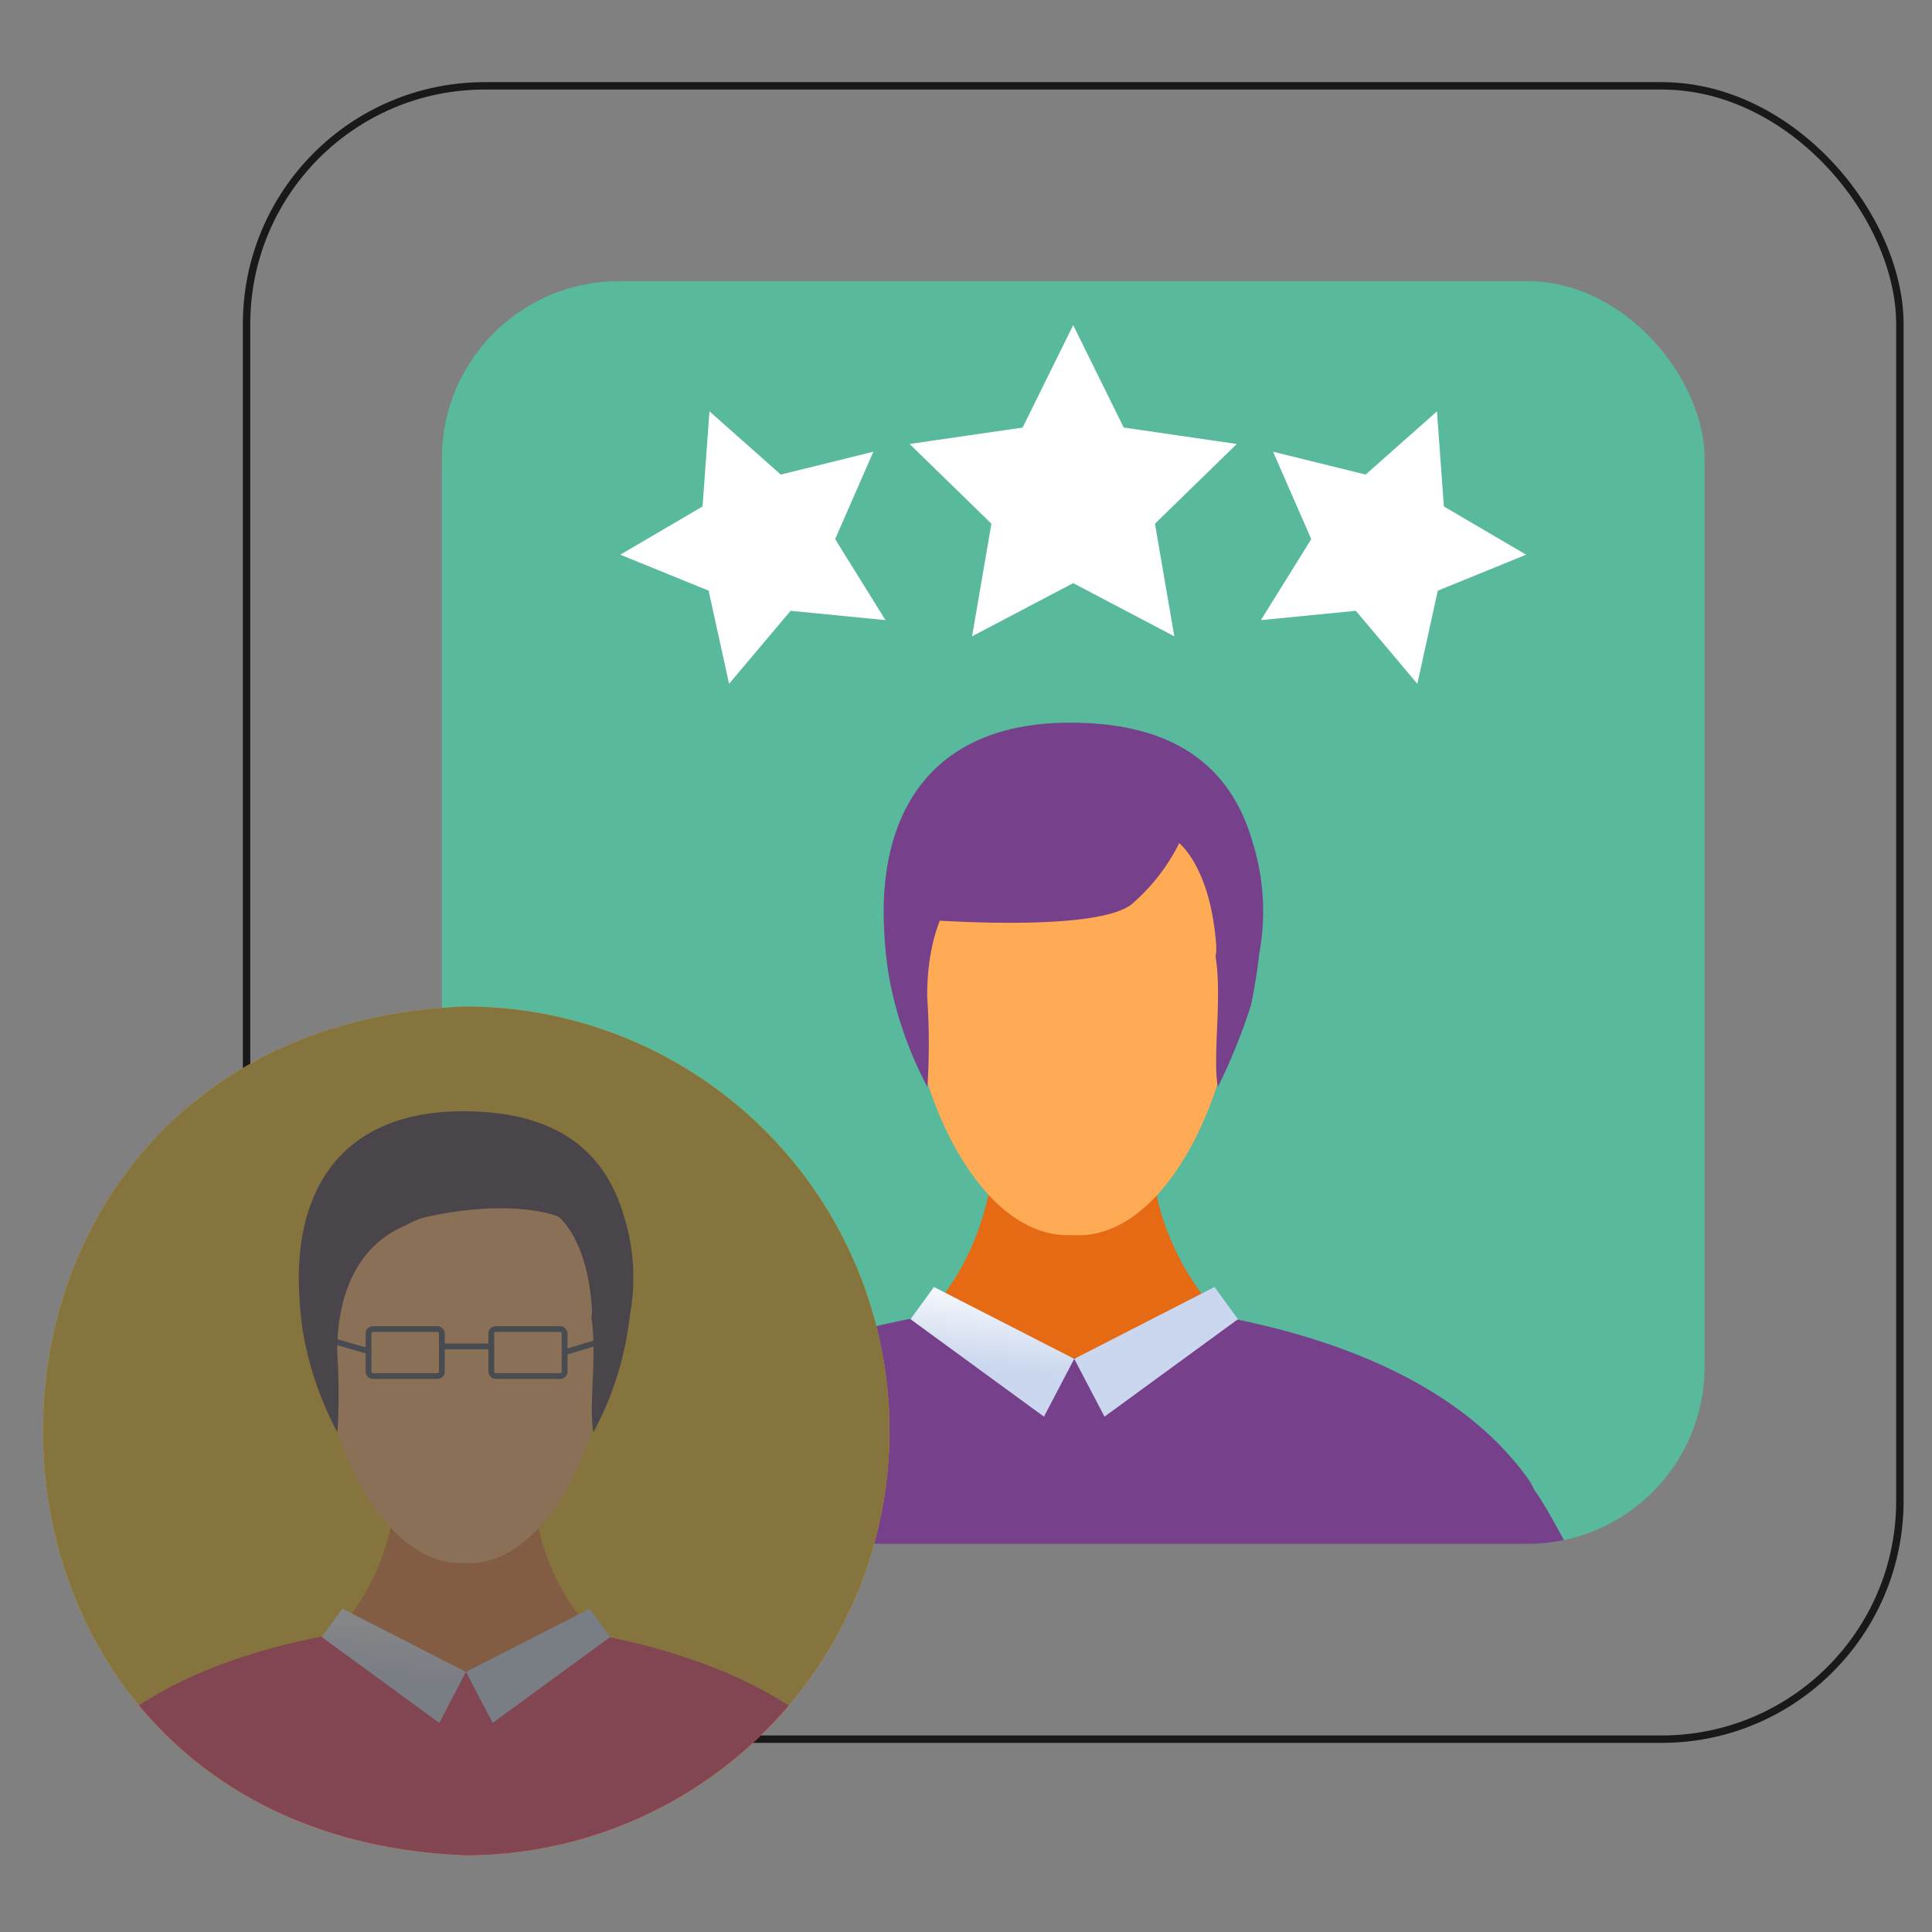 <svg xmlns="http://www.w3.org/2000/svg" xmlns:xlink="http://www.w3.org/1999/xlink" width="90" height="90" viewBox="0 0 90 90">
    <rect x="0" y="0" width="90" height="90" fill="#808080" stroke="none"/>
    <defs>
        <linearGradient id="linear-gradient" x1=".561" x2=".471" y1="-.065" y2=".62" gradientUnits="objectBoundingBox">
            <stop offset="0" stop-color="#fff"/>
            <stop offset="1" stop-color="#cad7ee"/>
        </linearGradient>
        <linearGradient id="linear-gradient-2" x1="409.771" x2="409.681" y1="-.065" y2=".62" xlink:href="#linear-gradient"/>
        <linearGradient id="linear-gradient-4" x1="473.376" x2="473.286" y1="-.065" y2=".62" xlink:href="#linear-gradient"/>
        <clipPath id="clip-path">
            <path id="Rectangle_32" fill="#fff" stroke="#707070" d="M0 0H90V90H0z" transform="translate(560 820)"/>
        </clipPath>
        <clipPath id="clip-path-2">
            <rect id="Rectangle_12" width="58.822" height="58.822" class="cls-2" rx="8.253"/>
        </clipPath>
        <clipPath id="clip-path-3">
            <path id="Path_32" d="M376.423 714.129a19.77 19.77 0 0 1-19.77 19.77c-26.225-1.04-26.218-38.5 0-39.541a19.771 19.771 0 0 1 19.77 19.771z" class="cls-2" transform="translate(-336.986 -694.359)"/>
        </clipPath>
        <style>
            .cls-19{fill:#fff}.cls-16,.cls-2{fill:none}.cls-7{fill:#76408b}.cls-8{fill:#e66914}.cls-9{fill:#fa5}.cls-10{fill:url(#linear-gradient)}.cls-16{stroke:#263243;stroke-linecap:round;stroke-linejoin:round;stroke-width:.269px}
        </style>
    </defs>
    <g id="Mask_Group_9" clip-path="url(#clip-path)" transform="translate(-560 -820)">
        <g id="Group_18" transform="translate(225.014 154.836)">
            <g id="Group_13" transform="translate(346.472 669.163)">
                <rect id="Rectangle_10" width="77.018" height="77.018" fill="none" stroke="#1a1818" stroke-miterlimit="10" stroke-width="0.345px" rx="11.097"/>
                <rect id="Rectangle_11" width="58.822" height="58.822" fill="#58b99d" rx="8.253" transform="translate(9.098 9.098)"/>
                <g id="Group_12" transform="translate(9.098 9.098)">
                    <g id="Group_11" clip-path="url(#clip-path-2)">
                        <g id="Group_10" transform="translate(3.251 20.569)">
                            <path id="Path_18" d="M376 726.6c9.745 0 20.409.046 26.13-6.953-.877-1.4-3.748-7.26-4.669-8.466a4.374 4.374 0 0 0-.264-.483c-3.21-4.519-9.12-6.659-14.484-7.644a29.168 29.168 0 0 0-6.063-.543c-.948-.019-.342-.019-1.29 0-7.016.01-16.643 2.3-20.262 7.827-1.132 1.385-4.214 7.527-5.289 9.236 5.724 7.039 16.415 7.026 26.191 7.026z" class="cls-7" transform="translate(-349.814 -675.427)"/>
                            <path id="Path_19" d="M372.027 702.122a17.128 17.128 0 0 1-.31-5.654h-7.4c.463 3.806-.388 8-3.2 10.873 3.43 2.575 10.427 2.545 13.808 0a12.318 12.318 0 0 1-2.898-5.219z" class="cls-8" transform="translate(-341.882 -679.657)"/>
                            <path id="Path_20" d="M368.352 687.555c-12.541-.519-7.777 22.7 0 22.235 7.782.564 12.514-22.817 0-22.235z" class="cls-9" transform="translate(-342.219 -685.922)"/>
                            <path id="Path_21" d="M377.176 692.138c-1-3.46-3.576-5.518-8.378-5.546-6.618-.054-9.072 4.255-8.78 9.644a17.218 17.218 0 0 0 .249 2.313 17.679 17.679 0 0 0 1.765 5.008 31.3 31.3 0 0 0-.01-4.191c-.012-2.911.936-5.651 3.678-6.771a3.6 3.6 0 0 1 1.146-.444c4.579-.979 6.856 0 6.856 0s1.527 1.1 1.786 4.849a1.8 1.8 0 0 1-.031.463v.022c.313 1.927-.15 4.684.106 6.072a26.576 26.576 0 0 0 1.539-3.8 23.613 23.613 0 0 0 .385-2.383 10.846 10.846 0 0 0-.311-5.236z" class="cls-7" transform="translate(-342.665 -686.592)"/>
                            <path id="Path_22" d="M373.644 689.972a9.114 9.114 0 0 1-2.722 4.009c-1.857 1.351-10.085.657-10.085.657.402-7.638 8.535-7.578 12.807-4.666z" class="cls-7" transform="translate(-342.074 -685.495)"/>
                            <path id="Path_23" d="M361.822 702.035l-1.093 1.5 6.217 4.54 1.41-2.693z" class="cls-10" transform="translate(-342.15 -675.748)"/>
                            <path id="Path_24" fill="url(#linear-gradient-2)" d="M371.745 702.035l1.093 1.5-6.217 4.54-1.41-2.693z" transform="translate(-339.004 -675.748)"/>
                        </g>
                    </g>
                </g>
            </g>
            <g id="Group_17" transform="translate(336.986 712.05)">
                <g id="Group_16" clip-path="url(#clip-path-3)">
                    <g id="Group_15" transform="translate(-14.962 -8.66)">
                        <path id="Rectangle_13" fill="#f2b700" d="M0 0H69.291V69.291H0z"/>
                        <path id="Path_25" fill="#e61c46" d="M358.077 732.49c8.591 0 17.99.041 23.033-6.129-.773-1.232-3.3-6.4-4.116-7.462a3.772 3.772 0 0 0-.233-.426c-2.829-3.985-8.039-5.871-12.766-6.739a25.725 25.725 0 0 0-5.343-.478c-.836-.017-.3-.017-1.137 0-6.186.008-14.671 2.024-17.86 6.9-1 1.222-3.716 6.635-4.662 8.141 5.042 6.203 14.465 6.193 23.084 6.193z" transform="translate(-323.424 -673.844)"/>
                        <path id="Path_26" d="M354.571 710.917a15.07 15.07 0 0 1-.272-4.984h-6.528a15.07 15.07 0 0 1-.272 4.984 10.845 10.845 0 0 1-2.548 4.6c3 2.267 9.21 2.242 12.17 0a10.859 10.859 0 0 1-2.55-4.6z" class="cls-8" transform="translate(-316.432 -677.572)"/>
                        <path id="Path_27" d="M351.334 698.077c-11.055-.456-6.856 20.012 0 19.6 6.866.483 11.033-20.101 0-19.6z" class="cls-9" transform="translate(-316.729 -683.095)"/>
                        <path id="Path_28" d="M345.577 710.84l-.963 1.319 5.48 4 1.243-2.374z" class="cls-10" transform="translate(-316.668 -674.127)"/>
                        <path id="Path_29" fill="url(#linear-gradient-4)" d="M354.324 710.84l.963 1.319-5.48 4-1.243-2.374z" transform="translate(-313.895 -674.127)"/>
                        <g id="Group_14" transform="translate(28.556 23.687)">
                            <rect id="Rectangle_14" width="3.416" height="2.188" class="cls-16" rx=".204" transform="translate(1.574)"/>
                            <rect id="Rectangle_15" width="3.416" height="2.188" class="cls-16" rx=".204" transform="translate(7.292)"/>
                            <path id="Line_4" d="M0 0L2.303 0" class="cls-16" transform="translate(4.99 0.805)"/>
                            <path id="Line_5" d="M0 0L1.574 0.455" class="cls-16" transform="translate(0 0.577)"/>
                            <path id="Line_6" d="M0 0.466L1.539 0" class="cls-16" transform="translate(10.862 0.572)"/>
                        </g>
                        <path id="Path_30" fill="#291b2f" d="M359.134 702.115c-.882-3.049-3.152-4.863-7.384-4.887-5.833-.048-8 3.751-7.74 8.5a14.8 14.8 0 0 0 .22 2.041 15.562 15.562 0 0 0 1.556 4.412 27.869 27.869 0 0 0-.009-3.694c-.012-2.565.826-4.98 3.241-5.968a3.223 3.223 0 0 1 1.011-.391c4.036-.863 6.043 0 6.043 0s1.346.972 1.573 4.274a1.449 1.449 0 0 1-.027.407v.02c.276 1.7-.133 4.129.092 5.352a14.853 14.853 0 0 0 1.7-5.448 9.573 9.573 0 0 0-.276-4.618z" transform="translate(-317.107 -683.685)"/>
                    </g>
                    <path id="Path_31" fill="#585858" d="M367 733.9h-20.6a9.429 9.429 0 0 1-9.418-9.442V703.8a9.431 9.431 0 0 1 9.418-9.443H367a9.431 9.431 0 0 1 9.418 9.443v20.655A9.429 9.429 0 0 1 367 733.9z" opacity="0.7" transform="translate(-336.986 -694.359)"/>
                </g>
            </g>
            <path id="Path_33" d="M368.326 675.711l2.355 4.772 5.266.765-3.811 3.714.9 5.245-4.71-2.476-4.71 2.476.9-5.245-3.811-3.714 5.266-.765z" class="cls-19" transform="translate(16.653 4.598)"/>
            <path id="Path_34" d="M378.521 678.071l.321 4.431 3.832 2.247-4.115 1.675-.953 4.339-2.865-3.4-4.422.434 2.345-3.774-1.78-4.071 4.314 1.064z" class="cls-19" transform="translate(23.405 6.255)"/>
            <path id="Path_35" d="M356.941 678.071l-.321 4.431-3.833 2.247 4.115 1.675.953 4.339 2.865-3.4 4.422.434-2.345-3.774 1.78-4.071-4.314 1.064z" class="cls-19" transform="translate(11.094 6.255)"/>
        </g>
    </g>
</svg>
